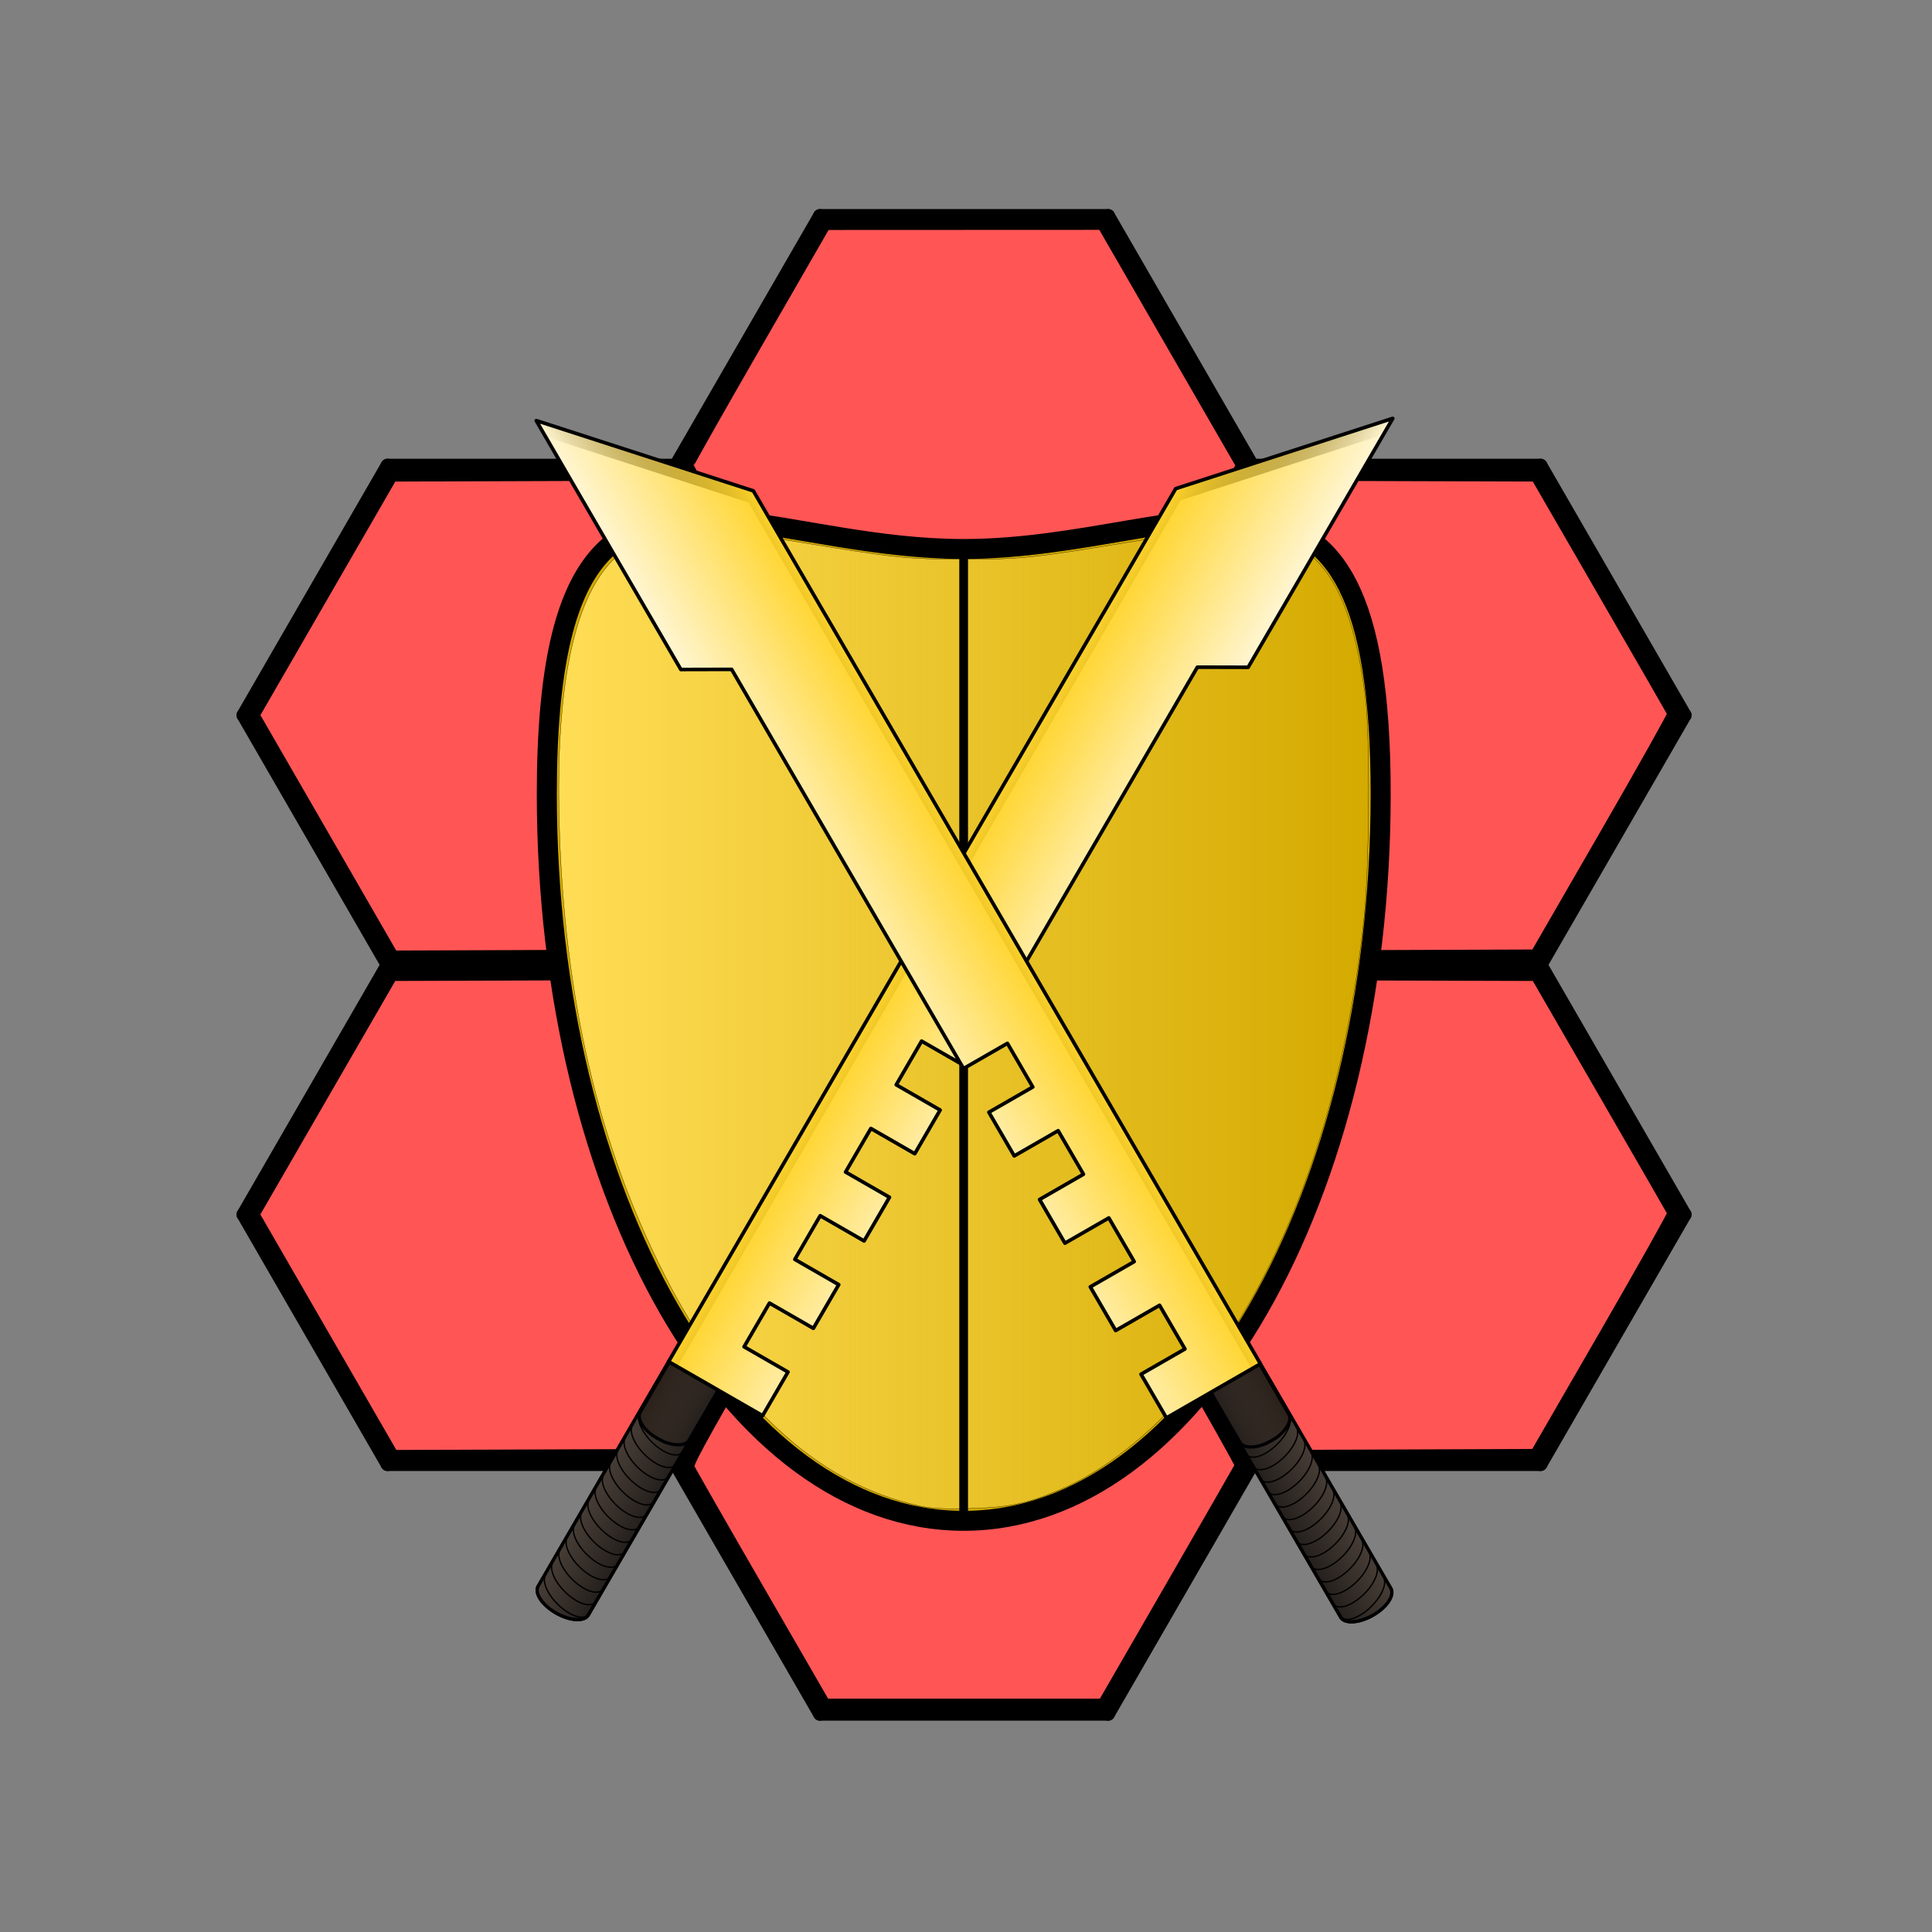 <?xml version="1.0" encoding="UTF-8" standalone="no"?>
<svg
   xmlns:dc="http://purl.org/dc/elements/1.1/"
   xmlns:cc="http://creativecommons.org/ns#"
   xmlns:rdf="http://www.w3.org/1999/02/22-rdf-syntax-ns#"
   xmlns:svg="http://www.w3.org/2000/svg"
   xmlns="http://www.w3.org/2000/svg"
   xmlns:xlink="http://www.w3.org/1999/xlink"
   xmlns:sodipodi="http://sodipodi.sourceforge.net/DTD/sodipodi-0.dtd"
   xmlns:inkscape="http://www.inkscape.org/namespaces/inkscape"
   version="1.1"
   viewBox="0 0 64 64"
   id="svg6"
   sodipodi:docname="icon.svg"
   inkscape:version="1.0.2 (e86c870879, 2021-01-15)">
  <rect x="0" y="0" width="64" height="64" fill="#808080" stroke="none"/>
  <defs
     id="defs10">
    <linearGradient
       inkscape:collect="always"
       id="linearGradient2699">
      <stop
         style="stop-color:#ffdd55;stop-opacity:1;"
         offset="0"
         id="stop2695" />
      <stop
         style="stop-color:#ffdd55;stop-opacity:0;"
         offset="1"
         id="stop2697" />
    </linearGradient>
    <linearGradient
       inkscape:collect="always"
       id="linearGradient1438">
      <stop
         style="stop-color:#2a2019;stop-opacity:1;"
         offset="0"
         id="stop1434" />
      <stop
         style="stop-color:#2a2019;stop-opacity:0;"
         offset="1"
         id="stop1436" />
    </linearGradient>
    <linearGradient
       inkscape:collect="always"
       id="linearGradient1422">
      <stop
         style="stop-color:#483e37;stop-opacity:1;"
         offset="0"
         id="stop1418" />
      <stop
         style="stop-color:#483e37;stop-opacity:0;"
         offset="1"
         id="stop1420" />
    </linearGradient>
    <linearGradient
       inkscape:collect="always"
       id="linearGradient1191">
      <stop
         style="stop-color:#28220b;stop-opacity:1;"
         offset="0"
         id="stop1187" />
      <stop
         style="stop-color:#28220b;stop-opacity:0;"
         offset="1"
         id="stop1189" />
    </linearGradient>
    <linearGradient
       inkscape:collect="always"
       id="linearGradient1167">
      <stop
         style="stop-color:#ffd42a;stop-opacity:1;"
         offset="0"
         id="stop1163" />
      <stop
         style="stop-color:#ffd42a;stop-opacity:0;"
         offset="1"
         id="stop1165" />
    </linearGradient>
    <inkscape:perspective
       sodipodi:type="inkscape:persp3d"
       inkscape:vp_x="0 : 32 : 1"
       inkscape:vp_y="0 : 1000 : 0"
       inkscape:vp_z="64 : 32 : 1"
       inkscape:persp3d-origin="32 : 21.333333 : 1"
       id="perspective907" />
    <linearGradient
       inkscape:collect="always"
       xlink:href="#linearGradient1167"
       id="linearGradient1169"
       x1="-10.587"
       y1="-35.791"
       x2="0.206"
       y2="-35.791"
       gradientUnits="userSpaceOnUse"
       gradientTransform="matrix(0.304,0,0,0.304,-22.987,47.117)" />
    <linearGradient
       inkscape:collect="always"
       xlink:href="#linearGradient1191"
       id="linearGradient1193"
       x1="-10.464"
       y1="-35.788"
       x2="0.082"
       y2="-35.788"
       gradientUnits="userSpaceOnUse"
       gradientTransform="matrix(0.304,0,0,0.304,-22.988,47.117)" />
    <linearGradient
       inkscape:collect="always"
       xlink:href="#linearGradient1422"
       id="linearGradient1424"
       x1="1.887"
       y1="27.501"
       x2="6.112"
       y2="27.501"
       gradientUnits="userSpaceOnUse"
       gradientTransform="matrix(0.304,0,0,0.304,-26.781,43.177)" />
    <linearGradient
       inkscape:collect="always"
       xlink:href="#linearGradient1438"
       id="linearGradient1440"
       x1="1.938"
       y1="20.503"
       x2="6.062"
       y2="20.503"
       gradientUnits="userSpaceOnUse"
       gradientTransform="matrix(0.304,0,0,0.304,-26.781,43.177)" />
    <linearGradient
       inkscape:collect="always"
       xlink:href="#linearGradient1167"
       id="linearGradient2283"
       gradientUnits="userSpaceOnUse"
       gradientTransform="matrix(0.304,0,0,0.304,-22.987,47.117)"
       x1="-10.587"
       y1="-35.791"
       x2="0.206"
       y2="-35.791" />
    <linearGradient
       inkscape:collect="always"
       xlink:href="#linearGradient1422"
       id="linearGradient2543"
       gradientUnits="userSpaceOnUse"
       gradientTransform="matrix(0.304,0,0,0.304,-26.781,43.177)"
       x1="1.887"
       y1="27.501"
       x2="6.112"
       y2="27.501" />
    <linearGradient
       inkscape:collect="always"
       xlink:href="#linearGradient1438"
       id="linearGradient2545"
       gradientUnits="userSpaceOnUse"
       gradientTransform="matrix(0.304,0,0,0.304,-26.781,43.177)"
       x1="1.938"
       y1="20.503"
       x2="6.062"
       y2="20.503" />
    <linearGradient
       inkscape:collect="always"
       xlink:href="#linearGradient1191"
       id="linearGradient2547"
       gradientUnits="userSpaceOnUse"
       gradientTransform="matrix(0.304,0,0,0.304,-22.988,47.117)"
       x1="-10.464"
       y1="-35.788"
       x2="0.082"
       y2="-35.788" />
    <linearGradient
       inkscape:collect="always"
       xlink:href="#linearGradient1167"
       id="linearGradient2549"
       gradientUnits="userSpaceOnUse"
       gradientTransform="matrix(0.304,0,0,0.304,-22.987,47.117)"
       x1="-10.587"
       y1="-35.791"
       x2="0.206"
       y2="-35.791" />
    <linearGradient
       inkscape:collect="always"
       xlink:href="#linearGradient2699"
       id="linearGradient2701"
       x1="17.461"
       y1="5.535"
       x2="26.922"
       y2="5.535"
       gradientUnits="userSpaceOnUse"
       gradientTransform="translate(-11.218,0.327)" />
  </defs>
  <sodipodi:namedview
     pagecolor="#ffffff"
     bordercolor="#666666"
     borderopacity="1"
     objecttolerance="10"
     gridtolerance="10"
     guidetolerance="10"
     inkscape:pageopacity="0"
     inkscape:pageshadow="2"
     inkscape:window-width="3840"
     inkscape:window-height="2066"
     id="namedview8"
     showgrid="false"
     inkscape:zoom="15.99086"
     inkscape:cx="25.482983"
     inkscape:cy="34.898353"
     inkscape:window-x="-11"
     inkscape:window-y="-11"
     inkscape:window-maximized="1"
     inkscape:current-layer="g1018"
     inkscape:document-rotation="0"
     showguides="true"
     inkscape:guide-bbox="true"
     inkscape:snap-grids="true"
     inkscape:snap-page="true"
     inkscape:snap-center="true" />
  <g
     id="g2362"
     style="stroke:#000000;stroke-opacity:1;fill:#ff5555;fill-opacity:1;stroke-width:0.45;stroke-miterlimit:4;stroke-dasharray:none">
    <path
       style="fill:#ff5555;fill-opacity:1;stroke:#000000;stroke-width:0.45;stroke-linecap:round;stroke-linejoin:round;stroke-miterlimit:4;stroke-dasharray:none;stroke-opacity:1;paint-order:stroke fill markers"
       d="m 10.682,27.701 -2.315,-4.011 2.299,-3.981 2.299,-3.981 4.638,-0.016 4.638,-0.016 2.266,3.93 c 1.246,2.162 2.276,3.978 2.289,4.037 0.013,0.059 -1.007,1.886 -2.267,4.061 l -2.29,3.955 -4.622,0.017 -4.622,0.017 z"
       id="path2280" />
    <path
       style="fill:#ff5555;fill-opacity:1;stroke:#000000;stroke-width:0.45;stroke-linecap:round;stroke-linejoin:round;stroke-miterlimit:4;stroke-dasharray:none;stroke-opacity:1;paint-order:stroke fill markers"
       d="m 10.682,44.244 -2.317,-4.013 2.299,-3.98 2.299,-3.98 4.639,-0.016 4.639,-0.016 2.265,3.927 c 1.246,2.16 2.276,3.976 2.289,4.037 0.013,0.06 -1.007,1.889 -2.267,4.065 l -2.291,3.955 -4.619,0.017 -4.619,0.017 z"
       id="path2282" />
    <path
       style="fill:#ff5555;fill-opacity:1;stroke:#000000;stroke-width:0.45;stroke-linecap:round;stroke-linejoin:round;stroke-miterlimit:4;stroke-dasharray:none;stroke-opacity:1;paint-order:stroke fill markers"
       d="m 25.021,19.451 c -1.256,-2.176 -2.285,-3.99 -2.285,-4.031 0,-0.041 1.031,-1.864 2.291,-4.051 l 2.291,-3.976 4.614,-0.002 4.614,-0.002 1.549,2.685 c 0.852,1.477 1.894,3.283 2.317,4.015 l 0.768,1.33 -2.296,3.977 -2.296,3.977 -4.64,0.017 -4.64,0.017 z"
       id="path2284" />
    <path
       style="fill:#ff5555;fill-opacity:1;stroke:#000000;stroke-width:0.45;stroke-linecap:round;stroke-linejoin:round;stroke-miterlimit:4;stroke-dasharray:none;stroke-opacity:1;paint-order:stroke fill markers"
       d="m 25.037,36.022 c -1.247,-2.161 -2.278,-3.971 -2.289,-4.022 -0.012,-0.051 1.012,-1.886 2.274,-4.078 l 2.296,-3.985 4.614,-0.002 4.614,-0.002 2.307,4 c 1.269,2.2 2.298,4.029 2.287,4.064 -0.011,0.035 -1.045,1.839 -2.297,4.008 l -2.277,3.944 h -4.63 -4.63 z"
       id="path2286" />
    <path
       style="fill:#ff5555;fill-opacity:1;stroke:#000000;stroke-width:0.45;stroke-linecap:round;stroke-linejoin:round;stroke-miterlimit:4;stroke-dasharray:none;stroke-opacity:1;paint-order:stroke fill markers"
       d="m 41.301,31.102 c -2.566,-4.378 -4.265,-7.403 -4.217,-7.507 0.03,-0.064 1.063,-1.867 2.295,-4.006 l 2.241,-3.89 4.643,0.014 4.643,0.014 2.267,3.922 c 1.247,2.157 2.28,3.952 2.295,3.988 0.015,0.036 -1.008,1.861 -2.274,4.054 l -2.302,3.987 -4.617,0.017 -4.617,0.017 z"
       id="path2288" />
    <path
       style="fill:#ff5555;fill-opacity:1;stroke:#000000;stroke-width:0.45;stroke-linecap:round;stroke-linejoin:round;stroke-miterlimit:4;stroke-dasharray:none;stroke-opacity:1;paint-order:stroke fill markers"
       d="m 41.534,48.042 c -0.072,-0.118 -1.115,-1.919 -2.317,-4.001 -1.648,-2.856 -2.172,-3.815 -2.132,-3.903 0.03,-0.064 1.062,-1.867 2.295,-4.006 l 2.241,-3.889 4.643,0.014 4.643,0.014 2.267,3.922 c 1.247,2.157 2.28,3.952 2.295,3.988 0.015,0.036 -1.009,1.86 -2.276,4.054 l -2.304,3.988 -4.613,0.017 -4.613,0.017 z"
       id="path2290" />
    <path
       style="fill:#ff5555;fill-opacity:1;stroke:#000000;stroke-width:0.45;stroke-linecap:round;stroke-linejoin:round;stroke-miterlimit:4;stroke-dasharray:none;stroke-opacity:1;paint-order:stroke fill markers"
       d="m 25.07,52.631 c -1.229,-2.126 -2.261,-3.932 -2.294,-4.014 -0.051,-0.127 0.283,-0.744 2.241,-4.142 l 2.301,-3.993 4.614,-0.002 4.614,-0.002 2.307,4 c 1.269,2.2 2.298,4.029 2.286,4.065 -0.011,0.036 -1.045,1.839 -2.297,4.009 l -2.277,3.944 h -4.631 -4.631 z"
       id="path2292" />
    <g
       id="g1642"
       transform="translate(-19.728,23.859)"
       style="stroke-width:0.45;stroke-miterlimit:4;stroke-dasharray:none;stroke:#000000;stroke-opacity:1;fill:#ff5555;fill-opacity:1">
      <g
         id="g1301"
         style="fill:#ff5555;fill-opacity:1;stroke:#000000;stroke-width:0.45;stroke-miterlimit:4;stroke-dasharray:none;stroke-opacity:1">
        <path
           style="fill:#ff5555;fill-opacity:1;stroke:#000000;stroke-width:0.45;stroke-linecap:round;stroke-linejoin:round;stroke-miterlimit:4;stroke-dasharray:none;stroke-opacity:1"
           d="m 42.113,24.645 c 4.775,-8.271 4.775,-8.271 4.775,-8.271"
           id="path1205" />
        <path
           style="fill:#ff5555;fill-opacity:1;stroke:#000000;stroke-width:0.45;stroke-linecap:round;stroke-linejoin:round;stroke-miterlimit:4;stroke-dasharray:none;stroke-opacity:1"
           d="m 32.563,24.645 c 9.55,0 9.55,0 9.55,0"
           id="path1205-7" />
        <path
           style="fill:#ff5555;fill-opacity:1;stroke:#000000;stroke-width:0.45;stroke-linecap:round;stroke-linejoin:round;stroke-miterlimit:4;stroke-dasharray:none;stroke-opacity:1"
           d="m 32.563,24.645 c -4.775,-8.271 -4.775,-8.271 -4.775,-8.271"
           id="path1205-6" />
        <g
           id="g1292"
           transform="rotate(180,44.831,19.459)"
           style="fill:#ff5555;fill-opacity:1;stroke:#000000;stroke-width:0.45;stroke-miterlimit:4;stroke-dasharray:none;stroke-opacity:1">
          <path
             style="fill:#ff5555;fill-opacity:1;stroke:#000000;stroke-width:0.45;stroke-linecap:round;stroke-linejoin:round;stroke-miterlimit:4;stroke-dasharray:none;stroke-opacity:1"
             d="m 61.874,22.543 c -4.775,8.271 -4.775,8.271 -4.775,8.271"
             id="path1205-5" />
          <path
             style="fill:#ff5555;fill-opacity:1;stroke:#000000;stroke-width:0.45;stroke-linecap:round;stroke-linejoin:round;stroke-miterlimit:4;stroke-dasharray:none;stroke-opacity:1"
             d="m 57.099,30.814 c -9.55,0 -9.55,0 -9.55,0"
             id="path1205-7-3" />
          <path
             style="fill:#ff5555;fill-opacity:1;stroke:#000000;stroke-width:0.45;stroke-linecap:round;stroke-linejoin:round;stroke-miterlimit:4;stroke-dasharray:none;stroke-opacity:1"
             d="m 42.774,22.543 c 4.775,8.271 4.775,8.271 4.775,8.271"
             id="path1205-6-1" />
        </g>
      </g>
      <g
         id="g1301-9"
         style="fill:#ff5555;fill-opacity:1;stroke:#000000;stroke-width:0.45;stroke-miterlimit:4;stroke-dasharray:none;stroke-opacity:1"
         transform="translate(14.325,8.271)">
        <path
           style="fill:#ff5555;fill-opacity:1;stroke:#000000;stroke-width:0.45;stroke-linecap:round;stroke-linejoin:round;stroke-miterlimit:4;stroke-dasharray:none;stroke-opacity:1"
           d="m 42.113,24.645 c 4.775,-8.271 4.775,-8.271 4.775,-8.271"
           id="path1205-4" />
        <path
           style="fill:#ff5555;fill-opacity:1;stroke:#000000;stroke-width:0.45;stroke-linecap:round;stroke-linejoin:round;stroke-miterlimit:4;stroke-dasharray:none;stroke-opacity:1"
           d="m 32.563,24.645 c 9.55,0 9.55,0 9.55,0"
           id="path1205-7-5" />
        <path
           style="fill:#ff5555;fill-opacity:1;stroke:#000000;stroke-width:0.45;stroke-linecap:round;stroke-linejoin:round;stroke-miterlimit:4;stroke-dasharray:none;stroke-opacity:1"
           d="m 32.563,24.645 c -4.775,-8.271 -4.775,-8.271 -4.775,-8.271"
           id="path1205-6-6" />
        <g
           id="g1292-8"
           transform="rotate(180,44.831,19.459)"
           style="fill:#ff5555;fill-opacity:1;stroke:#000000;stroke-width:0.45;stroke-miterlimit:4;stroke-dasharray:none;stroke-opacity:1">
          <path
             style="fill:#ff5555;fill-opacity:1;stroke:#000000;stroke-width:0.45;stroke-linecap:round;stroke-linejoin:round;stroke-miterlimit:4;stroke-dasharray:none;stroke-opacity:1"
             d="m 61.874,22.543 c -4.775,8.271 -4.775,8.271 -4.775,8.271"
             id="path1205-5-0" />
          <path
             style="fill:#ff5555;fill-opacity:1;stroke:#000000;stroke-width:0.45;stroke-linecap:round;stroke-linejoin:round;stroke-miterlimit:4;stroke-dasharray:none;stroke-opacity:1"
             d="m 57.099,30.814 c -9.55,0 -9.55,0 -9.55,0"
             id="path1205-7-3-5" />
          <path
             style="fill:#ff5555;fill-opacity:1;stroke:#000000;stroke-width:0.45;stroke-linecap:round;stroke-linejoin:round;stroke-miterlimit:4;stroke-dasharray:none;stroke-opacity:1"
             d="m 42.774,22.543 c 4.775,8.271 4.775,8.271 4.775,8.271"
             id="path1205-6-1-1" />
        </g>
      </g>
      <g
         id="g1462"
         transform="rotate(180,41.217,17.981)"
         style="stroke-width:0.45;stroke-miterlimit:4;stroke-dasharray:none;stroke:#000000;stroke-opacity:1;fill:#ff5555;fill-opacity:1">
        <g
           id="g1301-2"
           style="fill:#ff5555;fill-opacity:1;stroke:#000000;stroke-width:0.45;stroke-miterlimit:4;stroke-dasharray:none;stroke-opacity:1"
           transform="translate(-20.892,3.214)">
          <path
             style="fill:#ff5555;fill-opacity:1;stroke:#000000;stroke-width:0.45;stroke-linecap:round;stroke-linejoin:round;stroke-miterlimit:4;stroke-dasharray:none;stroke-opacity:1"
             d="m 42.113,24.645 c 4.775,-8.271 4.775,-8.271 4.775,-8.271"
             id="path1205-2" />
          <path
             style="fill:#ff5555;fill-opacity:1;stroke:#000000;stroke-width:0.45;stroke-linecap:round;stroke-linejoin:round;stroke-miterlimit:4;stroke-dasharray:none;stroke-opacity:1"
             d="m 32.563,24.645 c 9.55,0 9.55,0 9.55,0"
             id="path1205-7-0" />
          <path
             style="fill:#ff5555;fill-opacity:1;stroke:#000000;stroke-width:0.45;stroke-linecap:round;stroke-linejoin:round;stroke-miterlimit:4;stroke-dasharray:none;stroke-opacity:1"
             d="m 32.563,24.645 c -4.775,-8.271 -4.775,-8.271 -4.775,-8.271"
             id="path1205-6-8" />
          <g
             id="g1292-9"
             transform="rotate(180,44.831,19.459)"
             style="fill:#ff5555;fill-opacity:1;stroke:#000000;stroke-width:0.45;stroke-miterlimit:4;stroke-dasharray:none;stroke-opacity:1">
            <path
               style="fill:#ff5555;fill-opacity:1;stroke:#000000;stroke-width:0.45;stroke-linecap:round;stroke-linejoin:round;stroke-miterlimit:4;stroke-dasharray:none;stroke-opacity:1"
               d="m 61.874,22.543 c -4.775,8.271 -4.775,8.271 -4.775,8.271"
               id="path1205-5-3" />
            <path
               style="fill:#ff5555;fill-opacity:1;stroke:#000000;stroke-width:0.45;stroke-linecap:round;stroke-linejoin:round;stroke-miterlimit:4;stroke-dasharray:none;stroke-opacity:1"
               d="m 57.099,30.814 c -9.55,0 -9.55,0 -9.55,0"
               id="path1205-7-3-3" />
            <path
               style="fill:#ff5555;fill-opacity:1;stroke:#000000;stroke-width:0.45;stroke-linecap:round;stroke-linejoin:round;stroke-miterlimit:4;stroke-dasharray:none;stroke-opacity:1"
               d="m 42.774,22.543 c 4.775,8.271 4.775,8.271 4.775,8.271"
               id="path1205-6-1-8" />
          </g>
        </g>
        <g
           id="g1301-9-6"
           style="fill:#ff5555;fill-opacity:1;stroke:#000000;stroke-width:0.45;stroke-miterlimit:4;stroke-dasharray:none;stroke-opacity:1"
           transform="translate(-6.566,11.485)">
          <path
             style="fill:#ff5555;fill-opacity:1;stroke:#000000;stroke-width:0.45;stroke-linecap:round;stroke-linejoin:round;stroke-miterlimit:4;stroke-dasharray:none;stroke-opacity:1"
             d="m 42.113,24.645 c 4.775,-8.271 4.775,-8.271 4.775,-8.271"
             id="path1205-4-0" />
          <path
             style="fill:#ff5555;fill-opacity:1;stroke:#000000;stroke-width:0.45;stroke-linecap:round;stroke-linejoin:round;stroke-miterlimit:4;stroke-dasharray:none;stroke-opacity:1"
             d="m 32.563,24.645 c 9.55,0 9.55,0 9.55,0"
             id="path1205-7-5-9" />
          <path
             style="fill:#ff5555;fill-opacity:1;stroke:#000000;stroke-width:0.45;stroke-linecap:round;stroke-linejoin:round;stroke-miterlimit:4;stroke-dasharray:none;stroke-opacity:1"
             d="m 32.563,24.645 c -4.775,-8.271 -4.775,-8.271 -4.775,-8.271"
             id="path1205-6-6-3" />
          <g
             id="g1292-8-3"
             transform="rotate(180,44.831,19.459)"
             style="fill:#ff5555;fill-opacity:1;stroke:#000000;stroke-width:0.45;stroke-miterlimit:4;stroke-dasharray:none;stroke-opacity:1">
            <path
               style="fill:#ff5555;fill-opacity:1;stroke:#000000;stroke-width:0.45;stroke-linecap:round;stroke-linejoin:round;stroke-miterlimit:4;stroke-dasharray:none;stroke-opacity:1"
               d="m 61.874,22.543 c -4.775,8.271 -4.775,8.271 -4.775,8.271"
               id="path1205-5-0-7" />
            <path
               style="fill:#ff5555;fill-opacity:1;stroke:#000000;stroke-width:0.45;stroke-linecap:round;stroke-linejoin:round;stroke-miterlimit:4;stroke-dasharray:none;stroke-opacity:1"
               d="m 57.099,30.814 c -9.55,0 -9.55,0 -9.55,0"
               id="path1205-7-3-5-9" />
            <path
               style="fill:#ff5555;fill-opacity:1;stroke:#000000;stroke-width:0.45;stroke-linecap:round;stroke-linejoin:round;stroke-miterlimit:4;stroke-dasharray:none;stroke-opacity:1"
               d="m 42.774,22.543 c 4.775,8.271 4.775,8.271 4.775,8.271"
               id="path1205-6-1-1-2" />
          </g>
        </g>
      </g>
      <g
         id="g1534"
         transform="matrix(-1,0,0,1,68.167,-31.727)"
         style="stroke-width:0.45;stroke-miterlimit:4;stroke-dasharray:none;stroke:#000000;stroke-opacity:1;fill:#ff5555;fill-opacity:1">
        <g
           id="g1301-5"
           style="fill:#ff5555;fill-opacity:1;stroke:#000000;stroke-width:0.45;stroke-miterlimit:4;stroke-dasharray:none;stroke-opacity:1"
           transform="translate(-20.834,6.915)">
          <path
             style="fill:#ff5555;fill-opacity:1;stroke:#000000;stroke-width:0.45;stroke-linecap:round;stroke-linejoin:round;stroke-miterlimit:4;stroke-dasharray:none;stroke-opacity:1"
             d="m 42.113,24.645 c 4.775,-8.271 4.775,-8.271 4.775,-8.271"
             id="path1205-9" />
          <path
             style="fill:#ff5555;fill-opacity:1;stroke:#000000;stroke-width:0.45;stroke-linecap:round;stroke-linejoin:round;stroke-miterlimit:4;stroke-dasharray:none;stroke-opacity:1"
             d="m 32.563,24.645 c 9.55,0 9.55,0 9.55,0"
             id="path1205-7-52" />
          <path
             style="fill:#ff5555;fill-opacity:1;stroke:#000000;stroke-width:0.45;stroke-linecap:round;stroke-linejoin:round;stroke-miterlimit:4;stroke-dasharray:none;stroke-opacity:1"
             d="m 32.563,24.645 c -4.775,-8.271 -4.775,-8.271 -4.775,-8.271"
             id="path1205-6-5" />
          <g
             id="g1292-3"
             transform="rotate(180,44.831,19.459)"
             style="fill:#ff5555;fill-opacity:1;stroke:#000000;stroke-width:0.45;stroke-miterlimit:4;stroke-dasharray:none;stroke-opacity:1">
            <path
               style="fill:#ff5555;fill-opacity:1;stroke:#000000;stroke-width:0.45;stroke-linecap:round;stroke-linejoin:round;stroke-miterlimit:4;stroke-dasharray:none;stroke-opacity:1"
               d="m 61.874,22.543 c -4.775,8.271 -4.775,8.271 -4.775,8.271"
               id="path1205-5-5" />
            <path
               style="fill:#ff5555;fill-opacity:1;stroke:#000000;stroke-width:0.45;stroke-linecap:round;stroke-linejoin:round;stroke-miterlimit:4;stroke-dasharray:none;stroke-opacity:1"
               d="m 57.099,30.814 c -9.55,0 -9.55,0 -9.55,0"
               id="path1205-7-3-9" />
            <path
               style="fill:#ff5555;fill-opacity:1;stroke:#000000;stroke-width:0.45;stroke-linecap:round;stroke-linejoin:round;stroke-miterlimit:4;stroke-dasharray:none;stroke-opacity:1"
               d="m 42.774,22.543 c 4.775,8.271 4.775,8.271 4.775,8.271"
               id="path1205-6-1-5" />
          </g>
        </g>
        <g
           id="g1301-9-7"
           style="fill:#ff5555;fill-opacity:1;stroke:#000000;stroke-width:0.45;stroke-miterlimit:4;stroke-dasharray:none;stroke-opacity:1"
           transform="translate(-6.509,15.185)">
          <path
             style="fill:#ff5555;fill-opacity:1;stroke:#000000;stroke-width:0.45;stroke-linecap:round;stroke-linejoin:round;stroke-miterlimit:4;stroke-dasharray:none;stroke-opacity:1"
             d="m 42.113,24.645 c 4.775,-8.271 4.775,-8.271 4.775,-8.271"
             id="path1205-4-6" />
          <path
             style="fill:#ff5555;fill-opacity:1;stroke:#000000;stroke-width:0.45;stroke-linecap:round;stroke-linejoin:round;stroke-miterlimit:4;stroke-dasharray:none;stroke-opacity:1"
             d="m 32.563,24.645 c 9.55,0 9.55,0 9.55,0"
             id="path1205-7-5-8" />
          <path
             style="fill:#ff5555;fill-opacity:1;stroke:#000000;stroke-width:0.45;stroke-linecap:round;stroke-linejoin:round;stroke-miterlimit:4;stroke-dasharray:none;stroke-opacity:1"
             d="m 32.563,24.645 c -4.775,-8.271 -4.775,-8.271 -4.775,-8.271"
             id="path1205-6-6-8" />
          <g
             id="g1292-8-9"
             transform="rotate(180,44.831,19.459)"
             style="fill:#ff5555;fill-opacity:1;stroke:#000000;stroke-width:0.45;stroke-miterlimit:4;stroke-dasharray:none;stroke-opacity:1">
            <path
               style="fill:#ff5555;fill-opacity:1;stroke:#000000;stroke-width:0.45;stroke-linecap:round;stroke-linejoin:round;stroke-miterlimit:4;stroke-dasharray:none;stroke-opacity:1"
               d="m 61.874,22.543 c -4.775,8.271 -4.775,8.271 -4.775,8.271"
               id="path1205-5-0-8" />
            <path
               style="fill:#ff5555;fill-opacity:1;stroke:#000000;stroke-width:0.45;stroke-linecap:round;stroke-linejoin:round;stroke-miterlimit:4;stroke-dasharray:none;stroke-opacity:1"
               d="m 57.099,30.814 c -9.55,0 -9.55,0 -9.55,0"
               id="path1205-7-3-5-93" />
            <path
               style="fill:#ff5555;fill-opacity:1;stroke:#000000;stroke-width:0.45;stroke-linecap:round;stroke-linejoin:round;stroke-miterlimit:4;stroke-dasharray:none;stroke-opacity:1"
               d="m 42.774,22.543 c 4.775,8.271 4.775,8.271 4.775,8.271"
               id="path1205-6-1-1-3" />
          </g>
        </g>
      </g>
      <g
         id="g1301-6"
         style="fill:#ff5555;fill-opacity:1;stroke:#000000;stroke-width:0.45;stroke-miterlimit:4;stroke-dasharray:none;stroke-opacity:1"
         transform="translate(28.651,-16.541)">
        <path
           style="fill:#ff5555;fill-opacity:1;stroke:#000000;stroke-width:0.45;stroke-linecap:round;stroke-linejoin:round;stroke-miterlimit:4;stroke-dasharray:none;stroke-opacity:1"
           d="m 42.113,24.645 c 4.775,-8.271 4.775,-8.271 4.775,-8.271"
           id="path1205-90" />
        <path
           style="fill:#ff5555;fill-opacity:1;stroke:#000000;stroke-width:0.45;stroke-linecap:round;stroke-linejoin:round;stroke-miterlimit:4;stroke-dasharray:none;stroke-opacity:1"
           d="m 32.563,24.645 c 9.55,0 9.55,0 9.55,0"
           id="path1205-7-4" />
        <path
           style="fill:#ff5555;fill-opacity:1;stroke:#000000;stroke-width:0.45;stroke-linecap:round;stroke-linejoin:round;stroke-miterlimit:4;stroke-dasharray:none;stroke-opacity:1"
           d="m 32.563,24.645 c -4.775,-8.271 -4.775,-8.271 -4.775,-8.271"
           id="path1205-6-3" />
        <g
           id="g1292-36"
           transform="rotate(180,44.831,19.459)"
           style="fill:#ff5555;fill-opacity:1;stroke:#000000;stroke-width:0.45;stroke-miterlimit:4;stroke-dasharray:none;stroke-opacity:1">
          <path
             style="fill:#ff5555;fill-opacity:1;stroke:#000000;stroke-width:0.45;stroke-linecap:round;stroke-linejoin:round;stroke-miterlimit:4;stroke-dasharray:none;stroke-opacity:1"
             d="m 61.874,22.543 c -4.775,8.271 -4.775,8.271 -4.775,8.271"
             id="path1205-5-2" />
          <path
             style="fill:#ff5555;fill-opacity:1;stroke:#000000;stroke-width:0.45;stroke-linecap:round;stroke-linejoin:round;stroke-miterlimit:4;stroke-dasharray:none;stroke-opacity:1"
             d="m 57.099,30.814 c -9.55,0 -9.55,0 -9.55,0"
             id="path1205-7-3-38" />
          <path
             style="fill:#ff5555;fill-opacity:1;stroke:#000000;stroke-width:0.45;stroke-linecap:round;stroke-linejoin:round;stroke-miterlimit:4;stroke-dasharray:none;stroke-opacity:1"
             d="m 42.774,22.543 c 4.775,8.271 4.775,8.271 4.775,8.271"
             id="path1205-6-1-85" />
        </g>
      </g>
    </g>
  </g>
  <g
     id="g1018"
     transform="matrix(2.836,0,0,2.822,-58.668,-58.282)">
    <g
       id="g1068"
       transform="translate(0,0.709)">
      <g
         id="g2706"
         transform="translate(20.97,26.052)">
        <path
           id="rect2577"
           style="fill:#d4aa00;fill-opacity:1;stroke:#000000;stroke-width:0.234;stroke-linecap:round;stroke-linejoin:round;stroke-miterlimit:4;stroke-dasharray:none;stroke-opacity:1"
           d="M 8.246,0 C 6.952,-0.127 6.104,0.258 6.104,3.212 c 0,4.727 2.171,8.532 4.869,8.532 2.698,0 4.871,-3.806 4.871,-8.532 0,-4.727 -2.173,-2.876 -4.871,-2.876 C 9.961,0.336 9.023,0.076 8.246,0 Z" />
        <path
           style="fill:url(#linearGradient2701);fill-opacity:1;stroke:#000000;stroke-width:0.003;stroke-linecap:round;stroke-linejoin:round;stroke-miterlimit:4;stroke-dasharray:none;stroke-opacity:1"
           d="M 10.447,11.566 C 9.834,11.43 9.286,11.126 8.775,10.64 8.261,10.152 7.844,9.579 7.482,8.864 6.704,7.328 6.303,5.596 6.249,3.536 c -0.041,-1.564 0.165,-2.589 0.615,-3.058 0.376,-0.392 0.862,-0.442 2.18,-0.224 1.129,0.187 1.27,0.202 1.92,0.203 0.662,0.001 0.802,-0.013 1.879,-0.191 1.18,-0.195 1.607,-0.19 2.007,0.023 0.438,0.233 0.69,0.788 0.816,1.792 0.055,0.441 0.046,1.99 -0.015,2.573 -0.201,1.912 -0.714,3.546 -1.516,4.825 -0.54,0.862 -1.314,1.588 -2.012,1.889 -0.403,0.174 -0.615,0.219 -1.077,0.231 -0.302,0.008 -0.458,-4.98e-4 -0.599,-0.032 z"
           id="path2657" />
        <path
           style="fill:none;stroke:#000000;stroke-width:0.102;stroke-linecap:round;stroke-linejoin:round;stroke-miterlimit:4;stroke-dasharray:none;stroke-opacity:1"
           d="M 10.973,0.275 V 11.802"
           id="path2635" />
      </g>
      <g
         id="g2281"
         transform="matrix(0.481,0.278,-0.278,0.481,54.612,19.799)">
        <path
           id="path1048-1-1-0"
           style="fill:#fff6d5;fill-opacity:1;stroke:none;stroke-width:0.076;stroke-linecap:round;stroke-linejoin:round;stroke-miterlimit:4;stroke-dasharray:none;stroke-opacity:1"
           d="m -22.963,23.784 -0.023,0.023 c -0.012,0.013 -0.734,0.815 -1.604,1.784 l -1.582,1.761 v 1.519 1.519 h -0.001 v 18.267 h 2.283 v -1.066 h -1.066 v -1.066 h 1.066 v -1.066 h -1.066 v -1.066 h 1.066 V 43.329 h -1.066 v -1.066 h 1.066 v -1.066 h -1.066 V 40.132 h 1.066 v -9.742 l 0.436,-0.251 c 0.24,-0.138 0.448,-0.258 0.463,-0.266 l 0.027,-0.015 6.08e-4,-3.037 z" />
        <path
           id="rect896-6"
           style="fill:#241f1c;fill-opacity:1;stroke:#000000;stroke-width:0.068;stroke-linecap:round;stroke-linejoin:round;stroke-miterlimit:4;stroke-dasharray:none;stroke-opacity:1"
           d="m -26.172,48.657 v 5.479 a 0.609,0.304 0 0 0 0.609,0.304 0.609,0.304 0 0 0 0.609,-0.304 v -5.479 z" />
        <path
           id="rect896"
           style="fill:url(#linearGradient1424);fill-opacity:1;stroke:#000000;stroke-width:0.068;stroke-linecap:round;stroke-linejoin:round;stroke-miterlimit:4;stroke-dasharray:none;stroke-opacity:1"
           d="m -26.172,48.657 v 5.479 a 0.609,0.304 0 0 0 0.609,0.304 0.609,0.304 0 0 0 0.609,-0.304 v -5.479 z" />
        <path
           style="fill:url(#linearGradient1440);fill-opacity:1;stroke:#000003;stroke-width:0.068;stroke-linecap:round;stroke-linejoin:round;stroke-miterlimit:4;stroke-dasharray:none;stroke-opacity:1"
           d="m -25.682,50.176 c -0.064,-0.007 -0.15,-0.026 -0.209,-0.046 -0.126,-0.043 -0.214,-0.108 -0.249,-0.184 l -0.014,-0.031 -0.001,-0.629 -0.001,-0.629 h 0.594 0.594 l -0.001,0.629 -0.001,0.629 -0.014,0.031 c -0.049,0.106 -0.203,0.19 -0.41,0.223 -0.058,0.009 -0.226,0.013 -0.286,0.006 z"
           id="path923" />
        <path
           id="path1048-1-1"
           style="fill:#fff6d5;fill-opacity:0.5;stroke:none;stroke-width:0.076;stroke-linecap:round;stroke-linejoin:round;stroke-miterlimit:4;stroke-dasharray:none;stroke-opacity:1"
           d="m -22.963,23.784 -0.023,0.023 c -0.012,0.013 -0.734,0.815 -1.604,1.784 l -1.582,1.761 v 1.519 1.519 h -0.001 v 18.267 h 2.283 v -1.066 h -1.066 v -1.066 h 1.066 v -1.066 h -1.066 v -1.066 h 1.066 V 43.329 h -1.066 v -1.066 h 1.066 v -1.066 h -1.066 V 40.132 h 1.066 v -9.742 l 0.436,-0.251 c 0.24,-0.138 0.448,-0.258 0.463,-0.266 l 0.027,-0.015 6.08e-4,-3.037 z" />
        <path
           id="path1114"
           style="fill:url(#linearGradient1193);fill-opacity:1;stroke:#000000;stroke-width:0;stroke-linecap:round;stroke-linejoin:round;stroke-miterlimit:4;stroke-dasharray:none;stroke-opacity:1"
           d="m -22.963,23.786 -1.201,1.336 c -0.768,0.854 -1.533,1.706 -1.702,1.892 l -0.306,0.338 -0.001,10.727 -6.09e-4,10.578 h 0.213 l 6.09e-4,-10.497 V 27.513 l 0.456,-0.507 c 0.429,-0.477 2.238,-2.489 2.54,-2.826 z" />
        <path
           id="path1048-1"
           style="fill:url(#linearGradient2283);fill-opacity:1;stroke:#000000;stroke-width:0.076;stroke-linecap:round;stroke-linejoin:round;stroke-miterlimit:4;stroke-dasharray:none;stroke-opacity:1"
           d="m -22.962,23.784 -0.023,0.023 c -0.012,0.013 -0.734,0.815 -1.604,1.784 l -1.582,1.761 v 1.519 1.519 h -0.001 v 18.267 h 2.283 v -1.066 h -1.066 v -1.066 h 1.066 v -1.066 h -1.066 v -1.066 h 1.066 v -1.066 h -1.066 V 42.264 h 1.066 v -1.066 h -1.066 v -1.066 h 1.066 v -9.742 l 0.436,-0.251 c 0.24,-0.138 0.448,-0.258 0.463,-0.266 l 0.027,-0.015 6.09e-4,-3.037 z" />
        <path
           style="fill:#000000;fill-opacity:1;stroke:none;stroke-width:0;stroke-linecap:round;stroke-linejoin:round;stroke-miterlimit:4;stroke-dasharray:none;stroke-opacity:1"
           d="m -25.671,54.265 c -0.182,-0.054 -0.341,-0.146 -0.429,-0.248 -0.051,-0.059 -0.076,-0.121 -0.072,-0.175 l 7.91e-4,-0.01 0.014,0.004 0.014,0.004 -3.96e-4,0.01 c -0.002,0.05 0.026,0.108 0.079,0.164 0.13,0.136 0.39,0.247 0.641,0.271 0.13,0.013 0.244,0.001 0.328,-0.033 0.024,-0.01 0.057,-0.03 0.073,-0.043 0.017,-0.015 0.032,-0.034 0.038,-0.049 l 0.002,-0.005 0.014,0.004 0.014,0.004 -0.004,0.009 c -0.022,0.046 -0.069,0.085 -0.135,0.11 -0.13,0.05 -0.325,0.049 -0.524,-0.003 -0.011,-0.003 -0.035,-0.01 -0.053,-0.015 z"
           id="path1215" />
        <path
           style="fill:#000000;fill-opacity:1;stroke:none;stroke-width:0;stroke-linecap:round;stroke-linejoin:round;stroke-miterlimit:4;stroke-dasharray:none;stroke-opacity:1"
           d="m -25.671,53.961 c -0.182,-0.054 -0.341,-0.146 -0.429,-0.248 -0.051,-0.059 -0.076,-0.121 -0.072,-0.175 l 7.91e-4,-0.01 0.014,0.004 0.014,0.004 -3.96e-4,0.01 c -0.002,0.05 0.026,0.108 0.079,0.164 0.13,0.136 0.39,0.247 0.641,0.271 0.13,0.013 0.244,0.001 0.328,-0.033 0.024,-0.01 0.057,-0.03 0.073,-0.043 0.017,-0.015 0.032,-0.034 0.038,-0.049 l 0.002,-0.005 0.014,0.004 0.014,0.004 -0.004,0.009 c -0.022,0.046 -0.069,0.085 -0.135,0.11 -0.13,0.05 -0.325,0.049 -0.524,-0.003 -0.011,-0.003 -0.035,-0.01 -0.053,-0.015 z"
           id="path1215-7" />
        <path
           style="fill:#000000;fill-opacity:1;stroke:none;stroke-width:0;stroke-linecap:round;stroke-linejoin:round;stroke-miterlimit:4;stroke-dasharray:none;stroke-opacity:1"
           d="m -25.671,53.656 c -0.182,-0.054 -0.341,-0.146 -0.429,-0.248 -0.051,-0.059 -0.076,-0.121 -0.072,-0.175 l 7.91e-4,-0.01 0.014,0.004 0.014,0.004 -3.96e-4,0.01 c -0.002,0.05 0.026,0.108 0.079,0.164 0.13,0.136 0.39,0.247 0.641,0.271 0.13,0.013 0.244,0.001 0.328,-0.033 0.024,-0.01 0.057,-0.03 0.073,-0.043 0.017,-0.015 0.032,-0.034 0.038,-0.049 l 0.002,-0.005 0.014,0.004 0.014,0.004 -0.004,0.009 c -0.022,0.046 -0.069,0.085 -0.135,0.11 -0.13,0.05 -0.325,0.049 -0.524,-0.003 -0.011,-0.003 -0.035,-0.01 -0.053,-0.015 z"
           id="path1215-5" />
        <path
           style="fill:#000000;fill-opacity:1;stroke:none;stroke-width:0;stroke-linecap:round;stroke-linejoin:round;stroke-miterlimit:4;stroke-dasharray:none;stroke-opacity:1"
           d="m -25.671,53.352 c -0.182,-0.054 -0.341,-0.146 -0.429,-0.248 -0.051,-0.059 -0.076,-0.121 -0.072,-0.175 l 7.91e-4,-0.01 0.014,0.004 0.014,0.004 -3.96e-4,0.01 c -0.002,0.05 0.026,0.108 0.079,0.164 0.13,0.136 0.39,0.247 0.641,0.271 0.13,0.013 0.244,0.001 0.328,-0.033 0.024,-0.01 0.057,-0.03 0.073,-0.043 0.017,-0.015 0.032,-0.034 0.038,-0.049 l 0.002,-0.005 0.014,0.004 0.014,0.004 -0.004,0.009 c -0.022,0.046 -0.069,0.085 -0.135,0.11 -0.13,0.05 -0.325,0.049 -0.524,-0.003 -0.011,-0.003 -0.035,-0.01 -0.053,-0.015 z"
           id="path1215-9" />
        <path
           style="fill:#000000;fill-opacity:1;stroke:none;stroke-width:0;stroke-linecap:round;stroke-linejoin:round;stroke-miterlimit:4;stroke-dasharray:none;stroke-opacity:1"
           d="m -25.671,53.047 c -0.182,-0.054 -0.341,-0.146 -0.429,-0.248 -0.051,-0.059 -0.076,-0.121 -0.072,-0.175 l 7.91e-4,-0.01 0.014,0.004 0.014,0.004 -3.96e-4,0.01 c -0.002,0.05 0.026,0.108 0.079,0.164 0.13,0.136 0.39,0.247 0.641,0.271 0.13,0.013 0.244,0.001 0.328,-0.033 0.024,-0.01 0.057,-0.03 0.073,-0.043 0.017,-0.015 0.032,-0.034 0.038,-0.049 l 0.002,-0.005 0.014,0.004 0.014,0.004 -0.004,0.009 c -0.022,0.046 -0.069,0.085 -0.135,0.11 -0.13,0.05 -0.325,0.049 -0.524,-0.003 -0.011,-0.003 -0.035,-0.01 -0.053,-0.015 z"
           id="path1215-1" />
        <path
           style="fill:#000000;fill-opacity:1;stroke:none;stroke-width:0;stroke-linecap:round;stroke-linejoin:round;stroke-miterlimit:4;stroke-dasharray:none;stroke-opacity:1"
           d="m -25.671,52.743 c -0.182,-0.054 -0.341,-0.146 -0.429,-0.248 -0.051,-0.059 -0.076,-0.121 -0.072,-0.175 l 7.91e-4,-0.01 0.014,0.004 0.014,0.004 -3.96e-4,0.01 c -0.002,0.05 0.026,0.108 0.079,0.164 0.13,0.136 0.39,0.247 0.641,0.271 0.13,0.013 0.244,0.001 0.328,-0.033 0.024,-0.01 0.057,-0.03 0.073,-0.043 0.017,-0.015 0.032,-0.034 0.038,-0.049 l 0.002,-0.005 0.014,0.004 0.014,0.004 -0.004,0.009 c -0.022,0.046 -0.069,0.085 -0.135,0.11 -0.13,0.05 -0.325,0.049 -0.524,-0.003 -0.011,-0.003 -0.035,-0.01 -0.053,-0.015 z"
           id="path1215-8" />
        <path
           style="fill:#000000;fill-opacity:1;stroke:none;stroke-width:0;stroke-linecap:round;stroke-linejoin:round;stroke-miterlimit:4;stroke-dasharray:none;stroke-opacity:1"
           d="m -25.671,52.438 c -0.182,-0.054 -0.341,-0.146 -0.429,-0.248 -0.051,-0.059 -0.076,-0.121 -0.072,-0.175 l 7.91e-4,-0.01 0.014,0.004 0.014,0.004 -3.96e-4,0.01 c -0.002,0.05 0.026,0.108 0.079,0.164 0.13,0.136 0.39,0.247 0.641,0.271 0.13,0.013 0.244,0.001 0.328,-0.033 0.024,-0.01 0.057,-0.03 0.073,-0.043 0.017,-0.015 0.032,-0.034 0.038,-0.049 l 0.002,-0.005 0.014,0.004 0.014,0.004 -0.004,0.009 c -0.022,0.046 -0.069,0.085 -0.135,0.11 -0.13,0.05 -0.325,0.049 -0.524,-0.003 -0.011,-0.003 -0.035,-0.01 -0.053,-0.015 z"
           id="path1215-7-1" />
        <path
           style="fill:#000000;fill-opacity:1;stroke:none;stroke-width:0;stroke-linecap:round;stroke-linejoin:round;stroke-miterlimit:4;stroke-dasharray:none;stroke-opacity:1"
           d="m -25.671,52.134 c -0.182,-0.054 -0.341,-0.146 -0.429,-0.248 -0.051,-0.059 -0.076,-0.121 -0.072,-0.175 l 7.91e-4,-0.01 0.014,0.004 0.014,0.004 -3.96e-4,0.01 c -0.002,0.05 0.026,0.108 0.079,0.164 0.13,0.136 0.39,0.247 0.641,0.271 0.13,0.013 0.244,0.001 0.328,-0.033 0.024,-0.01 0.057,-0.03 0.073,-0.043 0.017,-0.015 0.032,-0.034 0.038,-0.049 l 0.002,-0.005 0.014,0.004 0.014,0.004 -0.004,0.009 c -0.022,0.046 -0.069,0.085 -0.135,0.11 -0.13,0.05 -0.325,0.049 -0.524,-0.003 -0.011,-0.003 -0.035,-0.01 -0.053,-0.015 z"
           id="path1215-5-8" />
        <path
           style="fill:#000000;fill-opacity:1;stroke:none;stroke-width:0;stroke-linecap:round;stroke-linejoin:round;stroke-miterlimit:4;stroke-dasharray:none;stroke-opacity:1"
           d="m -25.671,51.83 c -0.182,-0.054 -0.341,-0.146 -0.429,-0.248 -0.051,-0.059 -0.076,-0.121 -0.072,-0.175 l 7.91e-4,-0.01 0.014,0.004 0.014,0.004 -3.96e-4,0.01 c -0.002,0.05 0.026,0.108 0.079,0.164 0.13,0.136 0.39,0.247 0.641,0.271 0.13,0.013 0.244,0.001 0.328,-0.033 0.024,-0.01 0.057,-0.03 0.073,-0.043 0.017,-0.015 0.032,-0.034 0.038,-0.049 l 0.002,-0.005 0.014,0.004 0.014,0.004 -0.004,0.009 c -0.022,0.046 -0.069,0.085 -0.135,0.11 -0.13,0.05 -0.325,0.049 -0.524,-0.003 -0.011,-0.003 -0.035,-0.01 -0.053,-0.015 z"
           id="path1215-9-0" />
        <path
           style="fill:#000000;fill-opacity:1;stroke:none;stroke-width:0;stroke-linecap:round;stroke-linejoin:round;stroke-miterlimit:4;stroke-dasharray:none;stroke-opacity:1"
           d="m -25.671,51.525 c -0.182,-0.054 -0.341,-0.146 -0.429,-0.248 -0.051,-0.059 -0.076,-0.121 -0.072,-0.175 l 7.91e-4,-0.01 0.014,0.004 0.014,0.004 -3.96e-4,0.01 c -0.002,0.05 0.026,0.108 0.079,0.164 0.13,0.136 0.39,0.247 0.641,0.271 0.13,0.013 0.244,0.001 0.328,-0.033 0.024,-0.01 0.057,-0.03 0.073,-0.043 0.017,-0.015 0.032,-0.034 0.038,-0.049 l 0.002,-0.005 0.014,0.004 0.014,0.004 -0.004,0.009 c -0.022,0.046 -0.069,0.085 -0.135,0.11 -0.13,0.05 -0.325,0.049 -0.524,-0.003 -0.011,-0.003 -0.035,-0.01 -0.053,-0.015 z"
           id="path1215-1-0" />
        <path
           style="fill:#000000;fill-opacity:1;stroke:none;stroke-width:0;stroke-linecap:round;stroke-linejoin:round;stroke-miterlimit:4;stroke-dasharray:none;stroke-opacity:1"
           d="m -25.671,51.221 c -0.182,-0.054 -0.341,-0.146 -0.429,-0.248 -0.051,-0.059 -0.076,-0.121 -0.072,-0.175 l 7.91e-4,-0.01 0.014,0.004 0.014,0.004 -3.96e-4,0.01 c -0.002,0.05 0.026,0.108 0.079,0.164 0.13,0.136 0.39,0.247 0.641,0.271 0.13,0.013 0.244,0.001 0.328,-0.033 0.024,-0.01 0.057,-0.03 0.073,-0.043 0.017,-0.015 0.032,-0.034 0.038,-0.049 l 0.002,-0.005 0.014,0.004 0.014,0.004 -0.004,0.009 c -0.022,0.046 -0.069,0.085 -0.135,0.11 -0.13,0.05 -0.325,0.049 -0.524,-0.003 -0.011,-0.003 -0.035,-0.01 -0.053,-0.015 z"
           id="path1215-1-0-6" />
        <path
           style="fill:#000000;fill-opacity:1;stroke:none;stroke-width:0;stroke-linecap:round;stroke-linejoin:round;stroke-miterlimit:4;stroke-dasharray:none;stroke-opacity:1"
           d="m -25.671,50.916 c -0.182,-0.054 -0.341,-0.146 -0.429,-0.248 -0.051,-0.059 -0.076,-0.121 -0.072,-0.175 l 7.91e-4,-0.01 0.014,0.004 0.014,0.004 -3.96e-4,0.01 c -0.002,0.05 0.026,0.108 0.079,0.164 0.13,0.136 0.39,0.247 0.641,0.271 0.13,0.013 0.244,0.001 0.328,-0.033 0.024,-0.01 0.057,-0.03 0.073,-0.043 0.017,-0.015 0.032,-0.034 0.038,-0.049 l 0.002,-0.005 0.014,0.004 0.014,0.004 -0.004,0.009 c -0.022,0.046 -0.069,0.085 -0.135,0.11 -0.13,0.05 -0.325,0.049 -0.524,-0.003 -0.011,-0.003 -0.035,-0.01 -0.053,-0.015 z"
           id="path1215-1-0-9" />
        <path
           style="fill:#000000;fill-opacity:1;stroke:none;stroke-width:0;stroke-linecap:round;stroke-linejoin:round;stroke-miterlimit:4;stroke-dasharray:none;stroke-opacity:1"
           d="m -25.671,50.612 c -0.182,-0.054 -0.341,-0.146 -0.429,-0.248 -0.051,-0.059 -0.076,-0.121 -0.072,-0.175 l 7.91e-4,-0.01 0.014,0.004 0.014,0.004 -3.96e-4,0.01 c -0.002,0.05 0.026,0.108 0.079,0.164 0.13,0.136 0.39,0.247 0.641,0.271 0.13,0.013 0.244,0.001 0.328,-0.033 0.024,-0.01 0.057,-0.03 0.073,-0.043 0.017,-0.015 0.032,-0.034 0.038,-0.049 l 0.002,-0.005 0.014,0.004 0.014,0.004 -0.004,0.009 c -0.022,0.046 -0.069,0.085 -0.135,0.11 -0.13,0.05 -0.325,0.049 -0.524,-0.003 -0.011,-0.003 -0.035,-0.01 -0.053,-0.015 z"
           id="path1215-1-0-8" />
        <path
           style="fill:#000000;fill-opacity:1;stroke:none;stroke-width:0;stroke-linecap:round;stroke-linejoin:round;stroke-miterlimit:4;stroke-dasharray:none;stroke-opacity:1"
           d="m -25.671,50.307 c -0.182,-0.054 -0.341,-0.146 -0.429,-0.248 -0.051,-0.059 -0.076,-0.121 -0.072,-0.175 l 7.91e-4,-0.01 0.014,0.004 0.014,0.004 -3.96e-4,0.01 c -0.002,0.05 0.026,0.108 0.079,0.164 0.13,0.136 0.39,0.247 0.641,0.271 0.13,0.013 0.244,0.001 0.328,-0.033 0.024,-0.01 0.057,-0.03 0.073,-0.043 0.017,-0.015 0.032,-0.034 0.038,-0.049 l 0.002,-0.005 0.014,0.004 0.014,0.004 -0.004,0.009 c -0.022,0.046 -0.069,0.085 -0.135,0.11 -0.13,0.05 -0.325,0.049 -0.524,-0.003 -0.011,-0.003 -0.035,-0.01 -0.053,-0.015 z"
           id="path1215-1-0-63" />
      </g>
      <g
         id="g2281-5"
         transform="matrix(-0.481,0.278,0.278,0.481,9.294,19.825)">
        <path
           id="path1048-1-1-0-7"
           style="fill:#fff6d5;fill-opacity:1;stroke:none;stroke-width:0.076;stroke-linecap:round;stroke-linejoin:round;stroke-miterlimit:4;stroke-dasharray:none;stroke-opacity:1"
           d="m -22.963,23.784 -0.023,0.023 c -0.012,0.013 -0.734,0.815 -1.604,1.784 l -1.582,1.761 v 1.519 1.519 h -0.001 v 18.267 h 2.283 v -1.066 h -1.066 v -1.066 h 1.066 v -1.066 h -1.066 v -1.066 h 1.066 V 43.329 h -1.066 v -1.066 h 1.066 v -1.066 h -1.066 V 40.132 h 1.066 v -9.742 l 0.436,-0.251 c 0.24,-0.138 0.448,-0.258 0.463,-0.266 l 0.027,-0.015 6.08e-4,-3.037 z" />
        <path
           id="rect896-6-8"
           style="fill:#241f1c;fill-opacity:1;stroke:#000000;stroke-width:0.068;stroke-linecap:round;stroke-linejoin:round;stroke-miterlimit:4;stroke-dasharray:none;stroke-opacity:1"
           d="m -26.172,48.657 v 5.479 a 0.609,0.304 0 0 0 0.609,0.304 0.609,0.304 0 0 0 0.609,-0.304 v -5.479 z" />
        <path
           id="rect896-9"
           style="fill:url(#linearGradient2543);fill-opacity:1;stroke:#000000;stroke-width:0.068;stroke-linecap:round;stroke-linejoin:round;stroke-miterlimit:4;stroke-dasharray:none;stroke-opacity:1"
           d="m -26.172,48.657 v 5.479 a 0.609,0.304 0 0 0 0.609,0.304 0.609,0.304 0 0 0 0.609,-0.304 v -5.479 z" />
        <path
           style="fill:url(#linearGradient2545);fill-opacity:1;stroke:#000003;stroke-width:0.068;stroke-linecap:round;stroke-linejoin:round;stroke-miterlimit:4;stroke-dasharray:none;stroke-opacity:1"
           d="m -25.682,50.176 c -0.064,-0.007 -0.15,-0.026 -0.209,-0.046 -0.126,-0.043 -0.214,-0.108 -0.249,-0.184 l -0.014,-0.031 -0.001,-0.629 -0.001,-0.629 h 0.594 0.594 l -0.001,0.629 -0.001,0.629 -0.014,0.031 c -0.049,0.106 -0.203,0.19 -0.41,0.223 -0.058,0.009 -0.226,0.013 -0.286,0.006 z"
           id="path923-9" />
        <path
           id="path1048-1-1-7"
           style="fill:#fff6d5;fill-opacity:0.5;stroke:none;stroke-width:0.076;stroke-linecap:round;stroke-linejoin:round;stroke-miterlimit:4;stroke-dasharray:none;stroke-opacity:1"
           d="m -22.963,23.784 -0.023,0.023 c -0.012,0.013 -0.734,0.815 -1.604,1.784 l -1.582,1.761 v 1.519 1.519 h -0.001 v 18.267 h 2.283 v -1.066 h -1.066 v -1.066 h 1.066 v -1.066 h -1.066 v -1.066 h 1.066 V 43.329 h -1.066 v -1.066 h 1.066 v -1.066 h -1.066 V 40.132 h 1.066 v -9.742 l 0.436,-0.251 c 0.24,-0.138 0.448,-0.258 0.463,-0.266 l 0.027,-0.015 6.08e-4,-3.037 z" />
        <path
           id="path1114-0"
           style="fill:url(#linearGradient2547);fill-opacity:1;stroke:#000000;stroke-width:0;stroke-linecap:round;stroke-linejoin:round;stroke-miterlimit:4;stroke-dasharray:none;stroke-opacity:1"
           d="m -22.963,23.786 -1.201,1.336 c -0.768,0.854 -1.533,1.706 -1.702,1.892 l -0.306,0.338 -0.001,10.727 -6.09e-4,10.578 h 0.213 l 6.09e-4,-10.497 V 27.513 l 0.456,-0.507 c 0.429,-0.477 2.238,-2.489 2.54,-2.826 z" />
        <path
           id="path1048-1-7"
           style="fill:url(#linearGradient2549);fill-opacity:1;stroke:#000000;stroke-width:0.076;stroke-linecap:round;stroke-linejoin:round;stroke-miterlimit:4;stroke-dasharray:none;stroke-opacity:1"
           d="m -22.962,23.784 -0.023,0.023 c -0.012,0.013 -0.734,0.815 -1.604,1.784 l -1.582,1.761 v 1.519 1.519 h -0.001 v 18.267 h 2.283 v -1.066 h -1.066 v -1.066 h 1.066 v -1.066 h -1.066 v -1.066 h 1.066 v -1.066 h -1.066 V 42.264 h 1.066 v -1.066 h -1.066 v -1.066 h 1.066 v -9.742 l 0.436,-0.251 c 0.24,-0.138 0.448,-0.258 0.463,-0.266 l 0.027,-0.015 6.09e-4,-3.037 z" />
        <path
           style="fill:#000000;fill-opacity:1;stroke:none;stroke-width:0;stroke-linecap:round;stroke-linejoin:round;stroke-miterlimit:4;stroke-dasharray:none;stroke-opacity:1"
           d="m -25.671,54.265 c -0.182,-0.054 -0.341,-0.146 -0.429,-0.248 -0.051,-0.059 -0.076,-0.121 -0.072,-0.175 l 7.91e-4,-0.01 0.014,0.004 0.014,0.004 -3.96e-4,0.01 c -0.002,0.05 0.026,0.108 0.079,0.164 0.13,0.136 0.39,0.247 0.641,0.271 0.13,0.013 0.244,0.001 0.328,-0.033 0.024,-0.01 0.057,-0.03 0.073,-0.043 0.017,-0.015 0.032,-0.034 0.038,-0.049 l 0.002,-0.005 0.014,0.004 0.014,0.004 -0.004,0.009 c -0.022,0.046 -0.069,0.085 -0.135,0.11 -0.13,0.05 -0.325,0.049 -0.524,-0.003 -0.011,-0.003 -0.035,-0.01 -0.053,-0.015 z"
           id="path1215-2" />
        <path
           style="fill:#000000;fill-opacity:1;stroke:none;stroke-width:0;stroke-linecap:round;stroke-linejoin:round;stroke-miterlimit:4;stroke-dasharray:none;stroke-opacity:1"
           d="m -25.671,53.961 c -0.182,-0.054 -0.341,-0.146 -0.429,-0.248 -0.051,-0.059 -0.076,-0.121 -0.072,-0.175 l 7.91e-4,-0.01 0.014,0.004 0.014,0.004 -3.96e-4,0.01 c -0.002,0.05 0.026,0.108 0.079,0.164 0.13,0.136 0.39,0.247 0.641,0.271 0.13,0.013 0.244,0.001 0.328,-0.033 0.024,-0.01 0.057,-0.03 0.073,-0.043 0.017,-0.015 0.032,-0.034 0.038,-0.049 l 0.002,-0.005 0.014,0.004 0.014,0.004 -0.004,0.009 c -0.022,0.046 -0.069,0.085 -0.135,0.11 -0.13,0.05 -0.325,0.049 -0.524,-0.003 -0.011,-0.003 -0.035,-0.01 -0.053,-0.015 z"
           id="path1215-7-7" />
        <path
           style="fill:#000000;fill-opacity:1;stroke:none;stroke-width:0;stroke-linecap:round;stroke-linejoin:round;stroke-miterlimit:4;stroke-dasharray:none;stroke-opacity:1"
           d="m -25.671,53.656 c -0.182,-0.054 -0.341,-0.146 -0.429,-0.248 -0.051,-0.059 -0.076,-0.121 -0.072,-0.175 l 7.91e-4,-0.01 0.014,0.004 0.014,0.004 -3.96e-4,0.01 c -0.002,0.05 0.026,0.108 0.079,0.164 0.13,0.136 0.39,0.247 0.641,0.271 0.13,0.013 0.244,0.001 0.328,-0.033 0.024,-0.01 0.057,-0.03 0.073,-0.043 0.017,-0.015 0.032,-0.034 0.038,-0.049 l 0.002,-0.005 0.014,0.004 0.014,0.004 -0.004,0.009 c -0.022,0.046 -0.069,0.085 -0.135,0.11 -0.13,0.05 -0.325,0.049 -0.524,-0.003 -0.011,-0.003 -0.035,-0.01 -0.053,-0.015 z"
           id="path1215-5-5" />
        <path
           style="fill:#000000;fill-opacity:1;stroke:none;stroke-width:0;stroke-linecap:round;stroke-linejoin:round;stroke-miterlimit:4;stroke-dasharray:none;stroke-opacity:1"
           d="m -25.671,53.352 c -0.182,-0.054 -0.341,-0.146 -0.429,-0.248 -0.051,-0.059 -0.076,-0.121 -0.072,-0.175 l 7.91e-4,-0.01 0.014,0.004 0.014,0.004 -3.96e-4,0.01 c -0.002,0.05 0.026,0.108 0.079,0.164 0.13,0.136 0.39,0.247 0.641,0.271 0.13,0.013 0.244,0.001 0.328,-0.033 0.024,-0.01 0.057,-0.03 0.073,-0.043 0.017,-0.015 0.032,-0.034 0.038,-0.049 l 0.002,-0.005 0.014,0.004 0.014,0.004 -0.004,0.009 c -0.022,0.046 -0.069,0.085 -0.135,0.11 -0.13,0.05 -0.325,0.049 -0.524,-0.003 -0.011,-0.003 -0.035,-0.01 -0.053,-0.015 z"
           id="path1215-9-8" />
        <path
           style="fill:#000000;fill-opacity:1;stroke:none;stroke-width:0;stroke-linecap:round;stroke-linejoin:round;stroke-miterlimit:4;stroke-dasharray:none;stroke-opacity:1"
           d="m -25.671,53.047 c -0.182,-0.054 -0.341,-0.146 -0.429,-0.248 -0.051,-0.059 -0.076,-0.121 -0.072,-0.175 l 7.91e-4,-0.01 0.014,0.004 0.014,0.004 -3.96e-4,0.01 c -0.002,0.05 0.026,0.108 0.079,0.164 0.13,0.136 0.39,0.247 0.641,0.271 0.13,0.013 0.244,0.001 0.328,-0.033 0.024,-0.01 0.057,-0.03 0.073,-0.043 0.017,-0.015 0.032,-0.034 0.038,-0.049 l 0.002,-0.005 0.014,0.004 0.014,0.004 -0.004,0.009 c -0.022,0.046 -0.069,0.085 -0.135,0.11 -0.13,0.05 -0.325,0.049 -0.524,-0.003 -0.011,-0.003 -0.035,-0.01 -0.053,-0.015 z"
           id="path1215-1-6" />
        <path
           style="fill:#000000;fill-opacity:1;stroke:none;stroke-width:0;stroke-linecap:round;stroke-linejoin:round;stroke-miterlimit:4;stroke-dasharray:none;stroke-opacity:1"
           d="m -25.671,52.743 c -0.182,-0.054 -0.341,-0.146 -0.429,-0.248 -0.051,-0.059 -0.076,-0.121 -0.072,-0.175 l 7.91e-4,-0.01 0.014,0.004 0.014,0.004 -3.96e-4,0.01 c -0.002,0.05 0.026,0.108 0.079,0.164 0.13,0.136 0.39,0.247 0.641,0.271 0.13,0.013 0.244,0.001 0.328,-0.033 0.024,-0.01 0.057,-0.03 0.073,-0.043 0.017,-0.015 0.032,-0.034 0.038,-0.049 l 0.002,-0.005 0.014,0.004 0.014,0.004 -0.004,0.009 c -0.022,0.046 -0.069,0.085 -0.135,0.11 -0.13,0.05 -0.325,0.049 -0.524,-0.003 -0.011,-0.003 -0.035,-0.01 -0.053,-0.015 z"
           id="path1215-8-4" />
        <path
           style="fill:#000000;fill-opacity:1;stroke:none;stroke-width:0;stroke-linecap:round;stroke-linejoin:round;stroke-miterlimit:4;stroke-dasharray:none;stroke-opacity:1"
           d="m -25.671,52.438 c -0.182,-0.054 -0.341,-0.146 -0.429,-0.248 -0.051,-0.059 -0.076,-0.121 -0.072,-0.175 l 7.91e-4,-0.01 0.014,0.004 0.014,0.004 -3.96e-4,0.01 c -0.002,0.05 0.026,0.108 0.079,0.164 0.13,0.136 0.39,0.247 0.641,0.271 0.13,0.013 0.244,0.001 0.328,-0.033 0.024,-0.01 0.057,-0.03 0.073,-0.043 0.017,-0.015 0.032,-0.034 0.038,-0.049 l 0.002,-0.005 0.014,0.004 0.014,0.004 -0.004,0.009 c -0.022,0.046 -0.069,0.085 -0.135,0.11 -0.13,0.05 -0.325,0.049 -0.524,-0.003 -0.011,-0.003 -0.035,-0.01 -0.053,-0.015 z"
           id="path1215-7-1-0" />
        <path
           style="fill:#000000;fill-opacity:1;stroke:none;stroke-width:0;stroke-linecap:round;stroke-linejoin:round;stroke-miterlimit:4;stroke-dasharray:none;stroke-opacity:1"
           d="m -25.671,52.134 c -0.182,-0.054 -0.341,-0.146 -0.429,-0.248 -0.051,-0.059 -0.076,-0.121 -0.072,-0.175 l 7.91e-4,-0.01 0.014,0.004 0.014,0.004 -3.96e-4,0.01 c -0.002,0.05 0.026,0.108 0.079,0.164 0.13,0.136 0.39,0.247 0.641,0.271 0.13,0.013 0.244,0.001 0.328,-0.033 0.024,-0.01 0.057,-0.03 0.073,-0.043 0.017,-0.015 0.032,-0.034 0.038,-0.049 l 0.002,-0.005 0.014,0.004 0.014,0.004 -0.004,0.009 c -0.022,0.046 -0.069,0.085 -0.135,0.11 -0.13,0.05 -0.325,0.049 -0.524,-0.003 -0.011,-0.003 -0.035,-0.01 -0.053,-0.015 z"
           id="path1215-5-8-2" />
        <path
           style="fill:#000000;fill-opacity:1;stroke:none;stroke-width:0;stroke-linecap:round;stroke-linejoin:round;stroke-miterlimit:4;stroke-dasharray:none;stroke-opacity:1"
           d="m -25.671,51.83 c -0.182,-0.054 -0.341,-0.146 -0.429,-0.248 -0.051,-0.059 -0.076,-0.121 -0.072,-0.175 l 7.91e-4,-0.01 0.014,0.004 0.014,0.004 -3.96e-4,0.01 c -0.002,0.05 0.026,0.108 0.079,0.164 0.13,0.136 0.39,0.247 0.641,0.271 0.13,0.013 0.244,0.001 0.328,-0.033 0.024,-0.01 0.057,-0.03 0.073,-0.043 0.017,-0.015 0.032,-0.034 0.038,-0.049 l 0.002,-0.005 0.014,0.004 0.014,0.004 -0.004,0.009 c -0.022,0.046 -0.069,0.085 -0.135,0.11 -0.13,0.05 -0.325,0.049 -0.524,-0.003 -0.011,-0.003 -0.035,-0.01 -0.053,-0.015 z"
           id="path1215-9-0-2" />
        <path
           style="fill:#000000;fill-opacity:1;stroke:none;stroke-width:0;stroke-linecap:round;stroke-linejoin:round;stroke-miterlimit:4;stroke-dasharray:none;stroke-opacity:1"
           d="m -25.671,51.525 c -0.182,-0.054 -0.341,-0.146 -0.429,-0.248 -0.051,-0.059 -0.076,-0.121 -0.072,-0.175 l 7.91e-4,-0.01 0.014,0.004 0.014,0.004 -3.96e-4,0.01 c -0.002,0.05 0.026,0.108 0.079,0.164 0.13,0.136 0.39,0.247 0.641,0.271 0.13,0.013 0.244,0.001 0.328,-0.033 0.024,-0.01 0.057,-0.03 0.073,-0.043 0.017,-0.015 0.032,-0.034 0.038,-0.049 l 0.002,-0.005 0.014,0.004 0.014,0.004 -0.004,0.009 c -0.022,0.046 -0.069,0.085 -0.135,0.11 -0.13,0.05 -0.325,0.049 -0.524,-0.003 -0.011,-0.003 -0.035,-0.01 -0.053,-0.015 z"
           id="path1215-1-0-61" />
        <path
           style="fill:#000000;fill-opacity:1;stroke:none;stroke-width:0;stroke-linecap:round;stroke-linejoin:round;stroke-miterlimit:4;stroke-dasharray:none;stroke-opacity:1"
           d="m -25.671,51.221 c -0.182,-0.054 -0.341,-0.146 -0.429,-0.248 -0.051,-0.059 -0.076,-0.121 -0.072,-0.175 l 7.91e-4,-0.01 0.014,0.004 0.014,0.004 -3.96e-4,0.01 c -0.002,0.05 0.026,0.108 0.079,0.164 0.13,0.136 0.39,0.247 0.641,0.271 0.13,0.013 0.244,0.001 0.328,-0.033 0.024,-0.01 0.057,-0.03 0.073,-0.043 0.017,-0.015 0.032,-0.034 0.038,-0.049 l 0.002,-0.005 0.014,0.004 0.014,0.004 -0.004,0.009 c -0.022,0.046 -0.069,0.085 -0.135,0.11 -0.13,0.05 -0.325,0.049 -0.524,-0.003 -0.011,-0.003 -0.035,-0.01 -0.053,-0.015 z"
           id="path1215-1-0-6-9" />
        <path
           style="fill:#000000;fill-opacity:1;stroke:none;stroke-width:0;stroke-linecap:round;stroke-linejoin:round;stroke-miterlimit:4;stroke-dasharray:none;stroke-opacity:1"
           d="m -25.671,50.916 c -0.182,-0.054 -0.341,-0.146 -0.429,-0.248 -0.051,-0.059 -0.076,-0.121 -0.072,-0.175 l 7.91e-4,-0.01 0.014,0.004 0.014,0.004 -3.96e-4,0.01 c -0.002,0.05 0.026,0.108 0.079,0.164 0.13,0.136 0.39,0.247 0.641,0.271 0.13,0.013 0.244,0.001 0.328,-0.033 0.024,-0.01 0.057,-0.03 0.073,-0.043 0.017,-0.015 0.032,-0.034 0.038,-0.049 l 0.002,-0.005 0.014,0.004 0.014,0.004 -0.004,0.009 c -0.022,0.046 -0.069,0.085 -0.135,0.11 -0.13,0.05 -0.325,0.049 -0.524,-0.003 -0.011,-0.003 -0.035,-0.01 -0.053,-0.015 z"
           id="path1215-1-0-9-0" />
        <path
           style="fill:#000000;fill-opacity:1;stroke:none;stroke-width:0;stroke-linecap:round;stroke-linejoin:round;stroke-miterlimit:4;stroke-dasharray:none;stroke-opacity:1"
           d="m -25.671,50.612 c -0.182,-0.054 -0.341,-0.146 -0.429,-0.248 -0.051,-0.059 -0.076,-0.121 -0.072,-0.175 l 7.91e-4,-0.01 0.014,0.004 0.014,0.004 -3.96e-4,0.01 c -0.002,0.05 0.026,0.108 0.079,0.164 0.13,0.136 0.39,0.247 0.641,0.271 0.13,0.013 0.244,0.001 0.328,-0.033 0.024,-0.01 0.057,-0.03 0.073,-0.043 0.017,-0.015 0.032,-0.034 0.038,-0.049 l 0.002,-0.005 0.014,0.004 0.014,0.004 -0.004,0.009 c -0.022,0.046 -0.069,0.085 -0.135,0.11 -0.13,0.05 -0.325,0.049 -0.524,-0.003 -0.011,-0.003 -0.035,-0.01 -0.053,-0.015 z"
           id="path1215-1-0-8-5" />
        <path
           style="fill:#000000;fill-opacity:1;stroke:none;stroke-width:0;stroke-linecap:round;stroke-linejoin:round;stroke-miterlimit:4;stroke-dasharray:none;stroke-opacity:1"
           d="m -25.671,50.307 c -0.182,-0.054 -0.341,-0.146 -0.429,-0.248 -0.051,-0.059 -0.076,-0.121 -0.072,-0.175 l 7.91e-4,-0.01 0.014,0.004 0.014,0.004 -3.96e-4,0.01 c -0.002,0.05 0.026,0.108 0.079,0.164 0.13,0.136 0.39,0.247 0.641,0.271 0.13,0.013 0.244,0.001 0.328,-0.033 0.024,-0.01 0.057,-0.03 0.073,-0.043 0.017,-0.015 0.032,-0.034 0.038,-0.049 l 0.002,-0.005 0.014,0.004 0.014,0.004 -0.004,0.009 c -0.022,0.046 -0.069,0.085 -0.135,0.11 -0.13,0.05 -0.325,0.049 -0.524,-0.003 -0.011,-0.003 -0.035,-0.01 -0.053,-0.015 z"
           id="path1215-1-0-63-6" />
      </g>
    </g>
  </g>
</svg>
